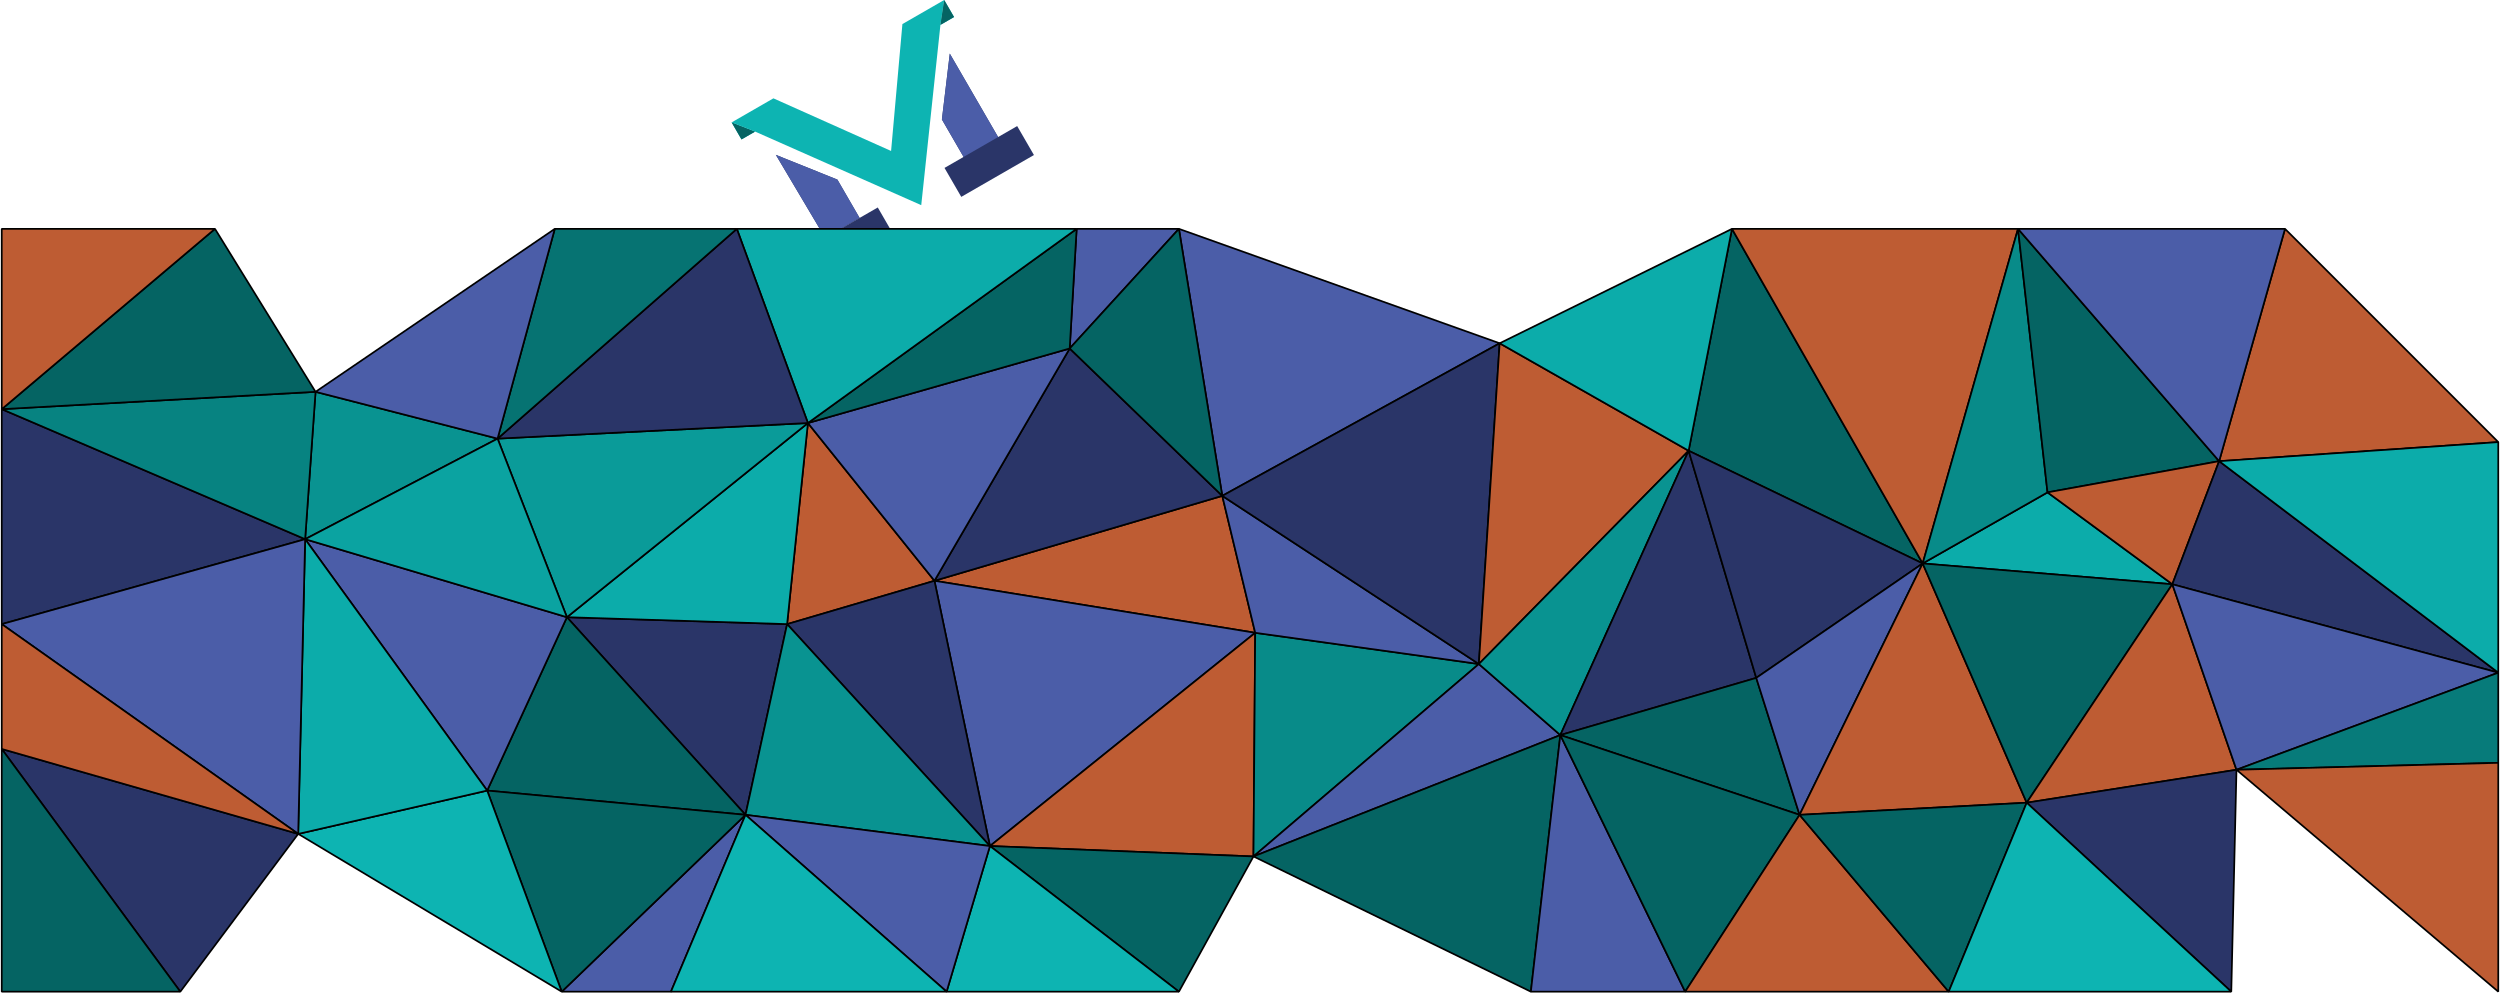 <svg width="1442" height="573" viewBox="0 0 1442 573" fill="none" xmlns="http://www.w3.org/2000/svg">
    <path d="M547.829 30.902L543.277 68.898L556.076 91.008L575.987 79.543L547.829 30.902Z" fill="#2A3568"/>
    <path d="M547.829 30.902L543.277 68.898L556.076 91.008L575.987 79.543L547.829 30.902Z" fill="#4B5DA8"/>
    <path d="M422 70.601L427.688 80.427L435.548 75.902L422 70.601Z" fill="#0DB4B2"/>
    <path d="M422 70.601L427.688 80.427L435.548 75.902L422 70.601Z" fill="#056463"/>
    <path fill-rule="evenodd" clip-rule="evenodd" d="M422 70.601L446.103 56.722L513.978 87.079L520.509 13.879L544.612 0L542.44 14.352L531.373 118.333L435.548 75.902L422 70.601Z" fill="#0DB4B2"/>
    <path d="M542.44 14.352L550.3 9.826L544.612 0L542.44 14.352Z" fill="#0DB4B2"/>
    <path d="M542.44 14.352L550.3 9.826L544.612 0L542.44 14.352Z" fill="#056463"/>
    <path d="M447.509 89.322L475.906 137.17L495.818 125.705L483.019 103.595L447.509 89.322Z" fill="#2A3568"/>
    <path d="M447.509 89.322L475.906 137.17L495.818 125.705L483.019 103.595L447.509 89.322Z" fill="#4B5DA8"/>
    <path d="M495.818 125.705L475.906 137.17L464.379 143.808L473.765 160.021L515.683 135.884L506.297 119.671L495.818 125.705Z" fill="#2A3568"/>
    <path d="M586.706 72.715L544.788 96.852L554.458 113.557L596.376 89.42L586.706 72.715Z" fill="#2A3568"/>
    <path d="M724 365L705 286L539 335L724 365Z" fill="#BE5C33" stroke="black" stroke-linejoin="bevel"/>
    <path d="M705 286L617 201L539 335L705 286Z" fill="#2A3568" stroke="black" stroke-linejoin="bevel"/>
    <path d="M539 335L571 488L724 365L539 335Z" fill="#4B5DA8" stroke="black" stroke-linejoin="bevel"/>
    <path d="M571 488L723 494L724 365L571 488Z" fill="#BE5C33" stroke="black" stroke-linejoin="bevel"/>
    <path d="M466 244L454 360L539 335L466 244Z" fill="#BE5C33" stroke="black" stroke-linejoin="bevel"/>
    <path d="M539 335L454 360L571 488L539 335Z" fill="#2A3568" stroke="black" stroke-linejoin="bevel"/>
    <path d="M617 201L466 244L539 335L617 201Z" fill="#4B5DA8" stroke="black" stroke-linejoin="bevel"/>
    <path d="M680 132H621L617 201L680 132Z" fill="#4B5DA8" stroke="black" stroke-linejoin="bevel"/>
    <path d="M617 201L621 132L466 244L617 201Z" fill="#056463" stroke="black" stroke-linejoin="bevel"/>
    <path d="M865 198L680 132L705 286L865 198Z" fill="#4B5DA8" stroke="black" stroke-linejoin="bevel"/>
    <path d="M705 286L680 132L617 201L705 286Z" fill="#056463" stroke="black" stroke-linejoin="bevel"/>
    <path d="M723 494L853 383L724 365L723 494Z" fill="#088B89" stroke="black" stroke-linejoin="bevel"/>
    <path d="M724 365L853 383L705 286L724 365Z" fill="#4B5DA8" stroke="black" stroke-linejoin="bevel"/>
    <path d="M571 488L680 572L723 494L571 488Z" fill="#056463" stroke="black" stroke-linejoin="bevel"/>
    <path d="M723 494L900 424L853 383L723 494Z" fill="#4B5DA8" stroke="black" stroke-linejoin="bevel"/>
    <path d="M327 356L430 470L454 360L327 356Z" fill="#2A3568" stroke="black" stroke-linejoin="bevel"/>
    <path d="M454 360L430 470L571 488L454 360Z" fill="#099391" stroke="black" stroke-linejoin="bevel"/>
    <path d="M571 488L546 572H680L571 488Z" fill="#0DB4B2" stroke="black" stroke-linejoin="bevel"/>
    <path d="M430 470L546 572L571 488L430 470Z" fill="#4B5DA8" stroke="black" stroke-linejoin="bevel"/>
    <path d="M853 383L865 198L705 286L853 383Z" fill="#2A3568" stroke="black" stroke-linejoin="bevel"/>
    <path d="M883 572L900 424L723 494L883 572Z" fill="#056463" stroke="black" stroke-linejoin="bevel"/>
    <path d="M853 383L974 260L865 198L853 383Z" fill="#BE5C33" stroke="black" stroke-linejoin="bevel"/>
    <path d="M621 132H425L466 244L621 132Z" fill="#0CACAA" stroke="black" stroke-linejoin="bevel"/>
    <path d="M466 244L327 356L454 360L466 244Z" fill="#0CACAA" stroke="black" stroke-linejoin="bevel"/>
    <path d="M287 253L327 356L466 244L287 253Z" fill="#0A9B99" stroke="black" stroke-linejoin="bevel"/>
    <path d="M324 572H387L430 470L324 572Z" fill="#4B5DA8" stroke="black" stroke-linejoin="bevel"/>
    <path d="M430 470L387 572H546L430 470Z" fill="#0DB4B2" stroke="black" stroke-linejoin="bevel"/>
    <path d="M900 424L974 260L853 383L900 424Z" fill="#099391" stroke="black" stroke-linejoin="bevel"/>
    <path d="M1013 391L974 260L900 424L1013 391Z" fill="#2A3568" stroke="black" stroke-linejoin="bevel"/>
    <path d="M425 132L287 253L466 244L425 132Z" fill="#2A3568" stroke="black" stroke-linejoin="bevel"/>
    <path d="M327 356L281 456L430 470L327 356Z" fill="#056463" stroke="black" stroke-linejoin="bevel"/>
    <path d="M176 311L281 456L327 356L176 311Z" fill="#4B5DA8" stroke="black" stroke-linejoin="bevel"/>
    <path d="M425 132H320L287 253L425 132Z" fill="#067372" stroke="black" stroke-linejoin="bevel"/>
    <path d="M281 456L324 572L430 470L281 456Z" fill="#056463" stroke="black" stroke-linejoin="bevel"/>
    <path d="M1038 470L1013 391L900 424L1038 470Z" fill="#056463" stroke="black" stroke-linejoin="bevel"/>
    <path d="M883 572H972L900 424L883 572Z" fill="#4B5DA8" stroke="black" stroke-linejoin="bevel"/>
    <path d="M1109 325L999 132L974 260L1109 325Z" fill="#056463" stroke="black" stroke-linejoin="bevel"/>
    <path d="M974 260L999 132L865 198L974 260Z" fill="#0CACAA" stroke="black" stroke-linejoin="bevel"/>
    <path d="M972 572L1038 470L900 424L972 572Z" fill="#056463" stroke="black" stroke-linejoin="bevel"/>
    <path d="M1013 391L1109 325L974 260L1013 391Z" fill="#2A3568" stroke="black" stroke-linejoin="bevel"/>
    <path d="M182 226L176 311L287 253L182 226Z" fill="#099391" stroke="black" stroke-linejoin="bevel"/>
    <path d="M287 253L176 311L327 356L287 253Z" fill="#0BA3A1" stroke="black" stroke-linejoin="bevel"/>
    <path d="M281 456L172 481L324 572L281 456Z" fill="#0DB4B2" stroke="black" stroke-linejoin="bevel"/>
    <path d="M320 132L182 226L287 253L320 132Z" fill="#4B5DA8" stroke="black" stroke-linejoin="bevel"/>
    <path d="M1038 470L1109 325L1013 391L1038 470Z" fill="#4B5DA8" stroke="black" stroke-linejoin="bevel"/>
    <path d="M176 311L172 481L281 456L176 311Z" fill="#0CACAA" stroke="black" stroke-linejoin="bevel"/>
    <path d="M972 572H1124L1038 470L972 572Z" fill="#BE5C33" stroke="black" stroke-linejoin="bevel"/>
    <path d="M1038 470L1169 463L1109 325L1038 470Z" fill="#BE5C33" stroke="black" stroke-linejoin="bevel"/>
    <path d="M1124 572L1169 463L1038 470L1124 572Z" fill="#056463" stroke="black" stroke-linejoin="bevel"/>
    <path d="M1 236V360L176 311L1 236Z" fill="#2A3568" stroke="black" stroke-linejoin="bevel"/>
    <path d="M1 432L104 572L172 481L1 432Z" fill="#2A3568" stroke="black" stroke-linejoin="bevel"/>
    <path d="M1253 337L1181 284L1109 325L1253 337Z" fill="#0CACAA" stroke="black" stroke-linejoin="bevel"/>
    <path d="M1109 325L1164 132H999L1109 325Z" fill="#BE5C33" stroke="black" stroke-linejoin="bevel"/>
    <path d="M1181 284L1164 132L1109 325L1181 284Z" fill="#088B89" stroke="black" stroke-linejoin="bevel"/>
    <path d="M1 360L172 481L176 311L1 360Z" fill="#4B5DA8" stroke="black" stroke-linejoin="bevel"/>
    <path d="M1169 463L1253 337L1109 325L1169 463Z" fill="#056463" stroke="black" stroke-linejoin="bevel"/>
    <path d="M1181 284L1280 266L1164 132L1181 284Z" fill="#056463" stroke="black" stroke-linejoin="bevel"/>
    <path d="M1290 444L1253 337L1169 463L1290 444Z" fill="#BE5C33" stroke="black" stroke-linejoin="bevel"/>
    <path d="M1 236L176 311L182 226L1 236Z" fill="#078381" stroke="black" stroke-linejoin="bevel"/>
    <path d="M1 360V432L172 481L1 360Z" fill="#BE5C33" stroke="black" stroke-linejoin="bevel"/>
    <path d="M124 132L1 236L182 226L124 132Z" fill="#056463" stroke="black" stroke-linejoin="bevel"/>
    <path d="M1253 337L1280 266L1181 284L1253 337Z" fill="#BE5C33" stroke="black" stroke-linejoin="bevel"/>
    <path d="M1287 572L1290 444L1169 463L1287 572Z" fill="#2A3568" stroke="black" stroke-linejoin="bevel"/>
    <path d="M1253 337L1441 388L1280 266L1253 337Z" fill="#2A3568" stroke="black" stroke-linejoin="bevel"/>
    <path d="M124 132H1V236L124 132Z" fill="#BE5C33" stroke="black" stroke-linejoin="bevel"/>
    <path d="M1 432V572H104L1 432Z" fill="#056463" stroke="black" stroke-linejoin="bevel"/>
    <path d="M1124 572H1287L1169 463L1124 572Z" fill="#0DB4B2" stroke="black" stroke-linejoin="bevel"/>
    <path d="M1441 388L1253 337L1290 444L1441 388Z" fill="#4B5DA8" stroke="black" stroke-linejoin="bevel"/>
    <path d="M1441 255L1318 132L1280 266L1441 255Z" fill="#BE5C33" stroke="black" stroke-linejoin="bevel"/>
    <path d="M1280 266L1318 132H1164L1280 266Z" fill="#4B5DA8" stroke="black" stroke-linejoin="bevel"/>
    <path d="M1441 440V388L1290 444L1441 440Z" fill="#077B7A" stroke="black" stroke-linejoin="bevel"/>
    <path d="M1441 388V255L1280 266L1441 388Z" fill="#0CACAA" stroke="black" stroke-linejoin="bevel"/>
    <path d="M1441 572V440L1290 444L1441 572Z" fill="#BE5C33" stroke="black" stroke-linejoin="bevel"/>
</svg>
